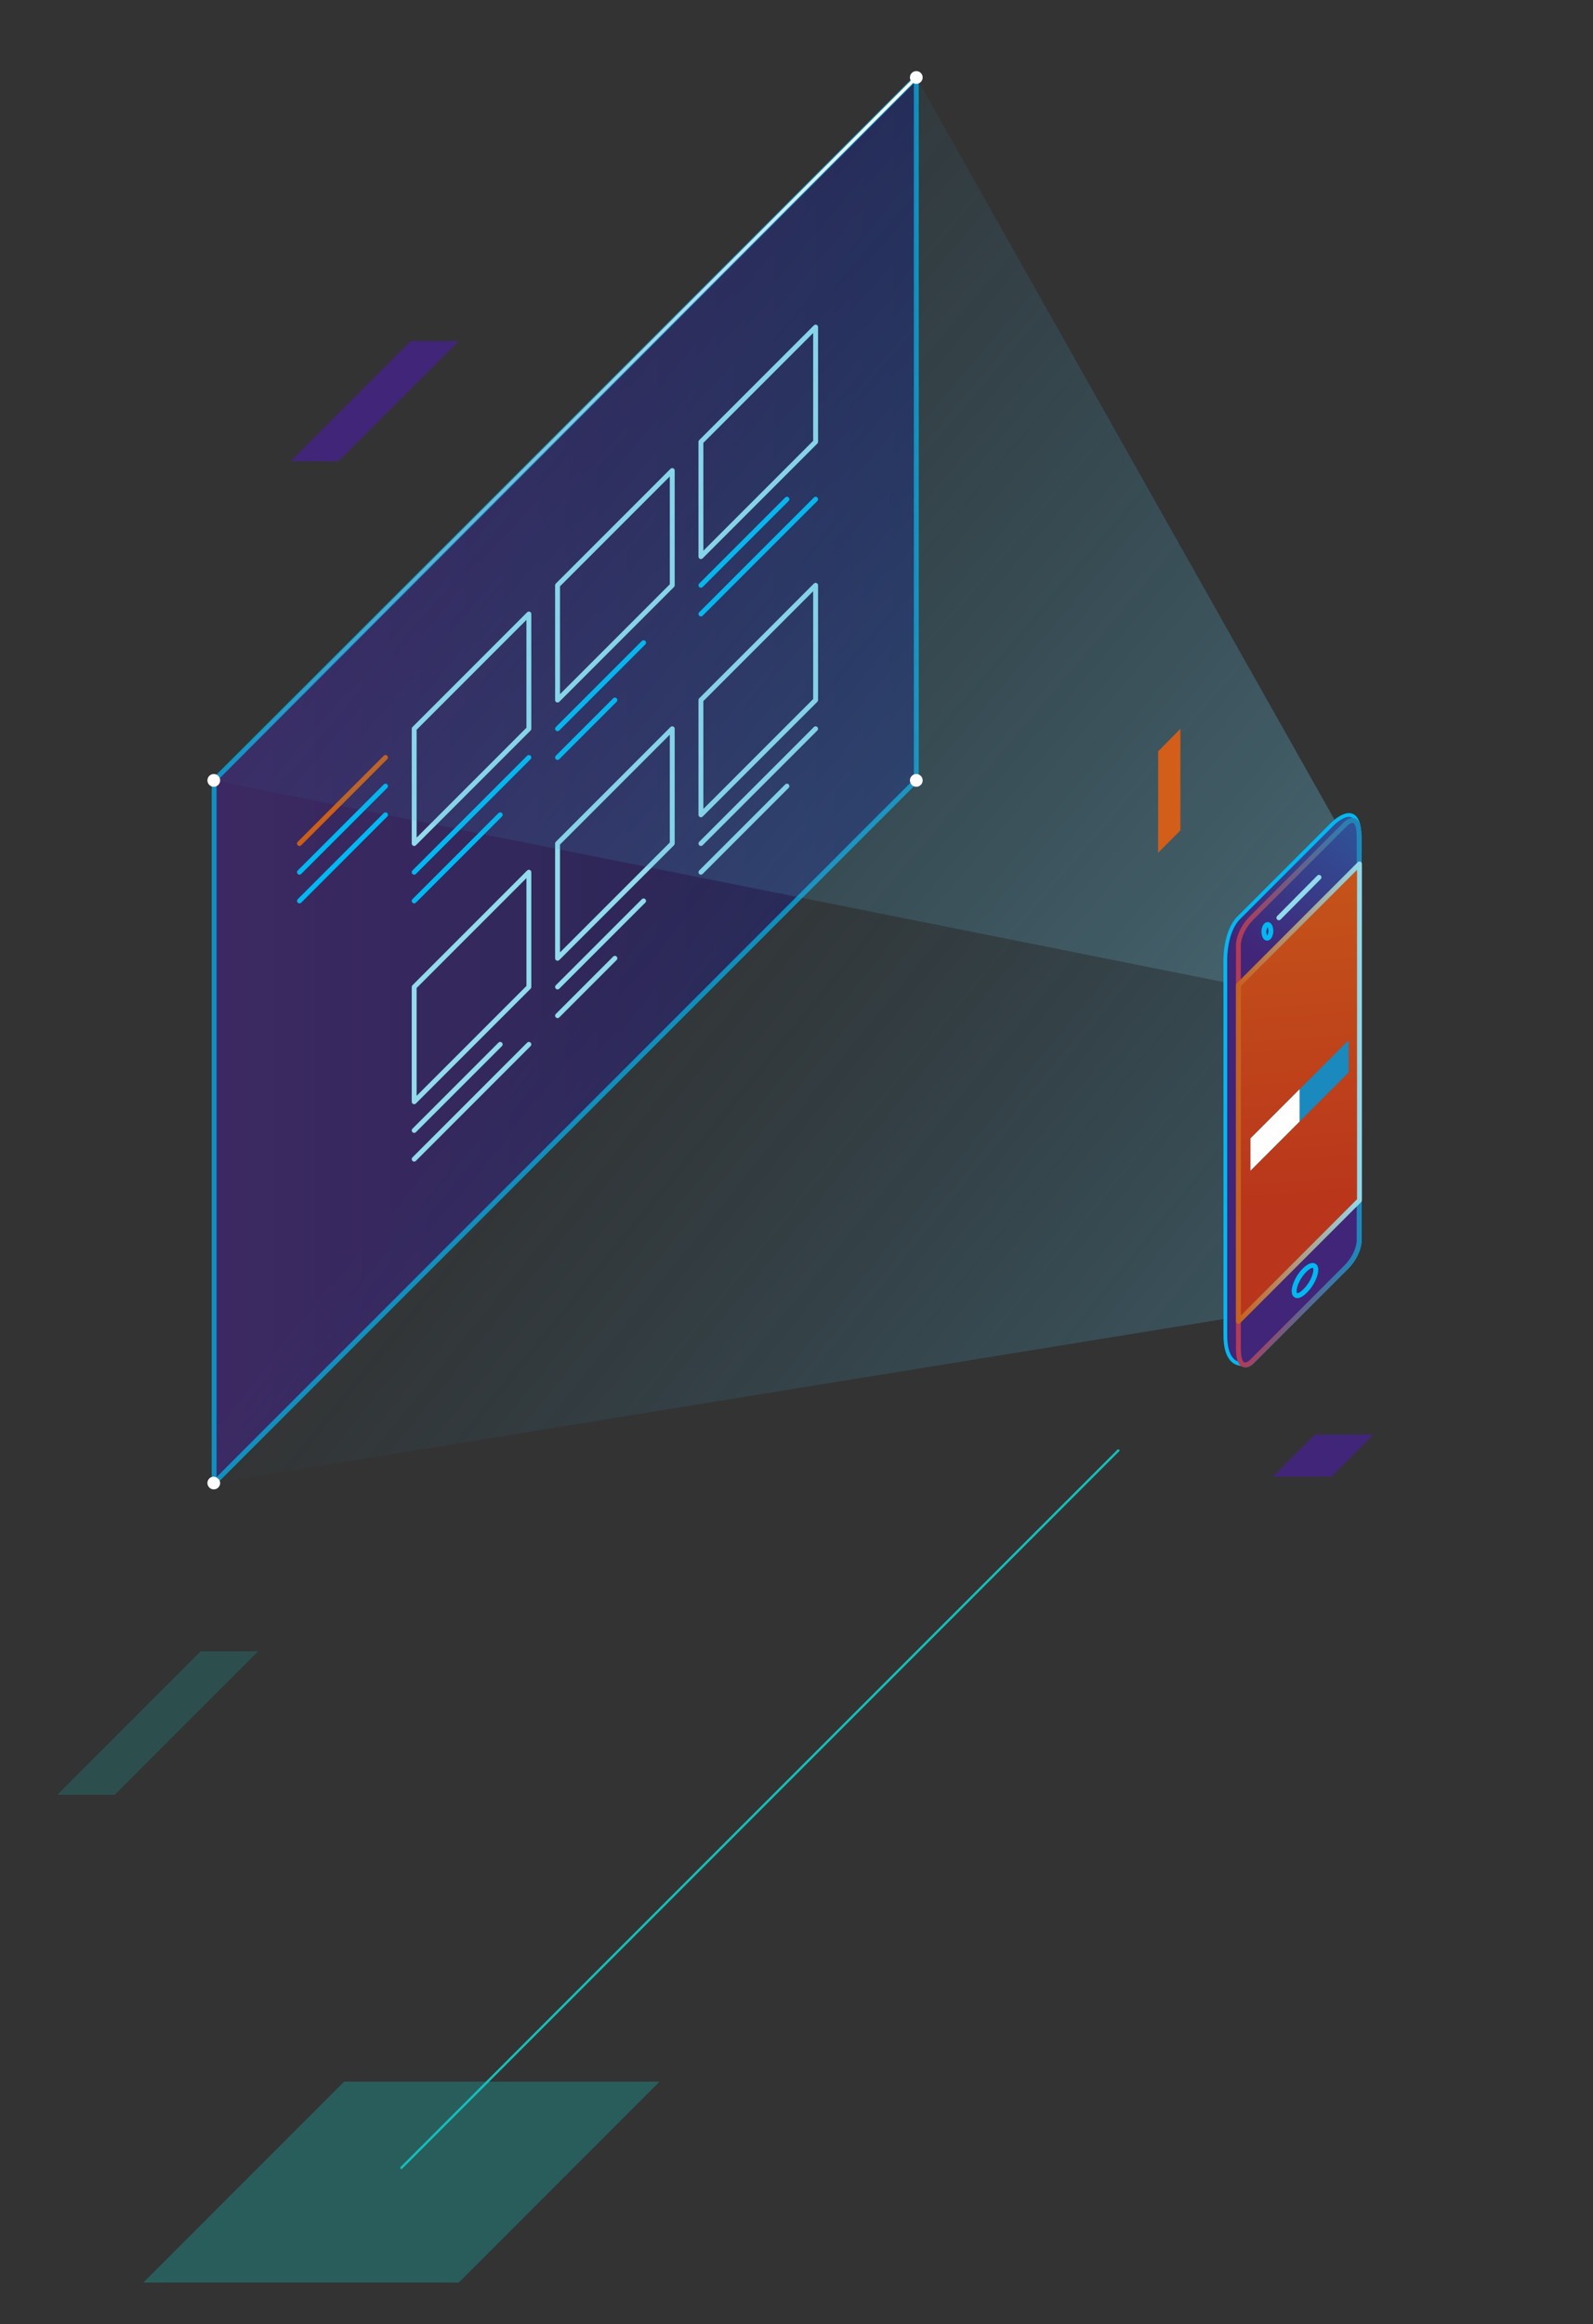 <?xml version="1.0" encoding="utf-8"?>
<!-- Generator: Adobe Illustrator 22.1.0, SVG Export Plug-In . SVG Version: 6.00 Build 0)  -->
<svg version="1.1" xmlns="http://www.w3.org/2000/svg" xmlns:xlink="http://www.w3.org/1999/xlink" x="0px" y="0px"
	 viewBox="0 0 500 729" style="enable-background:new 0 0 500 729;" xml:space="preserve">
<rect x="0" y="0" width="500" height="729" fill="#333333" stroke="none"/>
<style type="text/css">
	.st0{display:none;}
	
		.st1{opacity:0.7;fill:url(#SVGID_1_);stroke:#00B9F3;stroke-width:1.531;stroke-linecap:round;stroke-linejoin:round;stroke-miterlimit:10;enable-background:new    ;}
	.st2{fill:none;stroke:#C95F19;stroke-width:1.531;stroke-linecap:round;stroke-linejoin:round;stroke-miterlimit:10;}
	.st3{fill:none;stroke:#00B9F3;stroke-width:1.531;stroke-linecap:round;stroke-linejoin:round;stroke-miterlimit:10;}
	.st4{fill:none;stroke:#91DBED;stroke-width:1.531;stroke-linecap:round;stroke-linejoin:round;stroke-miterlimit:10;}
	.st5{opacity:0.5;fill:url(#SVGID_2_);enable-background:new    ;}
	.st6{opacity:0.5;fill:url(#SVGID_3_);enable-background:new    ;}
	.st7{fill:url(#SVGID_4_);stroke:#00B9F3;stroke-width:1.167;stroke-linecap:round;stroke-linejoin:round;stroke-miterlimit:10;}
	.st8{fill:none;stroke:url(#SVGID_5_);stroke-width:1.531;stroke-linecap:round;stroke-linejoin:round;stroke-miterlimit:10;}
	
		.st9{fill:url(#SVGID_6_);stroke:url(#SVGID_7_);stroke-width:1.531;stroke-linecap:round;stroke-linejoin:round;stroke-miterlimit:10;}
	.st10{fill:none;stroke:url(#SVGID_8_);stroke-linecap:round;stroke-linejoin:round;stroke-miterlimit:10;}
	.st11{fill:#412578;}
	.st12{fill:#FFFFFF;}
	.st13{fill:#1989BE;}
	.st14{fill:none;stroke:#13BEBB;stroke-width:0.75;stroke-linecap:round;stroke-linejoin:round;stroke-miterlimit:10;}
	.st15{opacity:0.3;fill:#13BEBB;}
	.st16{opacity:0.2;fill:#13BEBB;}
	.st17{fill:#D25E19;}
</style>
<g id="Layer_1">
	<g id="arch" class="st0">
	</g>
	<g id="backgroun_d_color">
	</g>
	<g id="shapes">
		
			<linearGradient id="SVGID_1_" gradientUnits="userSpaceOnUse" x1="67.2" y1="255.25" x2="287.6" y2="255.25" gradientTransform="matrix(1 0 0 -1 0 500)">
			<stop  offset="0" style="stop-color:#412578"/>
			<stop  offset="1" style="stop-color:#1F215E"/>
		</linearGradient>
		<polygon class="st1" points="67.2,244.8 287.6,24.3 287.6,244.8 67.2,465.2 		"/>
		<g>
			<line class="st2" x1="94" y1="264.6" x2="121" y2="237.6"/>
			<line class="st3" x1="94" y1="273.6" x2="121" y2="246.6"/>
			<line class="st3" x1="94" y1="282.6" x2="121" y2="255.6"/>
			<polygon class="st4" points="130,228.6 130,264.6 166,228.6 166,192.6 			"/>
			<polygon class="st4" points="175,183.6 175,219.6 211,183.6 211,147.6 			"/>
			<polygon class="st4" points="220,138.6 220,174.6 256,138.6 256,102.6 			"/>
			<line class="st3" x1="130" y1="273.6" x2="166" y2="237.6"/>
			<line class="st3" x1="130" y1="282.6" x2="157" y2="255.6"/>
			<line class="st3" x1="175" y1="228.6" x2="202" y2="201.6"/>
			<line class="st3" x1="175" y1="237.6" x2="193" y2="219.6"/>
			<line class="st3" x1="220" y1="183.6" x2="247" y2="156.6"/>
			<line class="st3" x1="220" y1="192.6" x2="256" y2="156.6"/>
			<g>
				<polygon class="st4" points="220,219.6 220,255.6 256,219.6 256,183.6 				"/>
				<line class="st4" x1="220" y1="264.6" x2="256" y2="228.6"/>
				<line class="st4" x1="220" y1="273.6" x2="247" y2="246.6"/>
			</g>
			<g>
				<polygon class="st4" points="175,264.6 175,300.6 211,264.6 211,228.6 				"/>
				<line class="st4" x1="175" y1="309.6" x2="202" y2="282.6"/>
				<line class="st4" x1="175" y1="318.6" x2="193" y2="300.6"/>
			</g>
			<g>
				<polygon class="st4" points="130,309.6 130,345.6 166,309.6 166,273.6 				"/>
				<line class="st4" x1="130" y1="354.6" x2="157" y2="327.6"/>
				<line class="st4" x1="130" y1="363.6" x2="166" y2="327.6"/>
			</g>
		</g>
		<g>
			
				<linearGradient id="SVGID_2_" gradientUnits="userSpaceOnUse" x1="133.761" y1="402.543" x2="517.82" y2="76.094" gradientTransform="matrix(1 0 0 -1 0 500)">
				<stop  offset="0" style="stop-color:#1989BE;stop-opacity:0"/>
				<stop  offset="1" style="stop-color:#91DBED"/>
			</linearGradient>
			<polygon class="st5" points="67.2,244.8 388.7,309 426.7,271 287.6,24.3 			"/>
			
				<linearGradient id="SVGID_3_" gradientUnits="userSpaceOnUse" x1="158.861" y1="169.025" x2="520.895" y2="-125.076" gradientTransform="matrix(1 0 0 -1 0 500)">
				<stop  offset="0" style="stop-color:#1989BE;stop-opacity:0"/>
				<stop  offset="1" style="stop-color:#91DBED"/>
			</linearGradient>
			<polygon class="st6" points="67.2,244.8 67.2,465.2 390.6,412.7 388.7,309 			"/>
			<g>
				
					<linearGradient id="SVGID_4_" gradientUnits="userSpaceOnUse" x1="422.325" y1="180.494" x2="502.658" y2="293.494" gradientTransform="matrix(1 0 0 -1 0 500)">
					<stop  offset="0" style="stop-color:#412578"/>
					<stop  offset="0.813" style="stop-color:#1989BE"/>
					<stop  offset="1" style="stop-color:#4CC3F2"/>
				</linearGradient>
				<path class="st7" d="M426.7,261.7c-0.4-11.3-8.4-3.3-8.4-3.3l-29.5,29.5c-4.2,4.2-4.2,12.7-4.2,12.7v118.2c0,7.5,3,9.1,5.4,9.1
					c1.3,1.2,3.1-0.7,3.1-0.7s25.3-25.3,29.5-29.5s4.2-8.4,4.2-8.4V262.6C426.7,262.2,426.7,262,426.7,261.7z"/>
				
					<linearGradient id="SVGID_5_" gradientUnits="userSpaceOnUse" x1="387.934" y1="157.25" x2="427.455" y2="157.25" gradientTransform="matrix(1 0 0 -1 0 500)">
					<stop  offset="0" style="stop-color:#B53955"/>
					<stop  offset="1" style="stop-color:#1989BE"/>
				</linearGradient>
				<path class="st8" d="M388.7,397.6V296.3c0,0,0-4.2,4.2-8.4l29.5-29.5c0,0,4.2-4.2,4.2,4.2v126.6c0,0,0,4.2-4.2,8.4
					c-4.2,4.2-29.5,29.5-29.5,29.5s-4.2,4.2-4.2-4.2V397.6z"/>
				
					<linearGradient id="SVGID_6_" gradientUnits="userSpaceOnUse" x1="410.369" y1="121.305" x2="399.702" y2="264.971" gradientTransform="matrix(1 0 0 -1 0 500)">
					<stop  offset="0" style="stop-color:#B9351B"/>
					<stop  offset="1" style="stop-color:#C95F19"/>
				</linearGradient>
				
					<linearGradient id="SVGID_7_" gradientUnits="userSpaceOnUse" x1="387.934" y1="157.25" x2="427.466" y2="157.25" gradientTransform="matrix(1 0 0 -1 0 500)">
					<stop  offset="0" style="stop-color:#C95F19"/>
					<stop  offset="1" style="stop-color:#91DBED"/>
				</linearGradient>
				<polygon class="st9" points="426.7,271 388.7,309 388.7,414.5 426.7,376.5 				"/>
				<line class="st4" x1="401.4" y1="287.9" x2="414" y2="275.2"/>
				<g>
					<path class="st3" d="M413,398.3c0,1.9-1.5,4.9-3.4,6.7c-1.9,1.9-3.4,1.9-3.4,0s1.5-4.9,3.4-6.7
						C411.5,396.5,413,396.5,413,398.3z"/>
				</g>
				<path class="st3" d="M398.9,292.2c-0.1,1.2-0.6,2.1-1.2,2.1s-1-1-1-2.2c0.1-1.2,0.6-2.1,1.2-2.1S398.9,291,398.9,292.2z"/>
			</g>
		</g>
		
			<linearGradient id="SVGID_8_" gradientUnits="userSpaceOnUse" x1="66.7" y1="365.45" x2="288.1" y2="365.45" gradientTransform="matrix(1 0 0 -1 0 500)">
			<stop  offset="0" style="stop-color:#FFFFFF;stop-opacity:0"/>
			<stop  offset="1" style="stop-color:#FFFFFF"/>
		</linearGradient>
		<line class="st10" x1="67.2" y1="244.8" x2="287.6" y2="24.3"/>
	</g>
	<g id="kropki">
		<polygon class="st11" points="144,107 128.9,107 91.2,144.7 106.2,144.7 		"/>
		<polygon class="st11" points="431.1,450 412.7,450 399.5,463.2 417.9,463.2 		"/>
		<path class="st12" d="M289.6,24.3c0,1.1-0.9,2-2,2s-2-0.9-2-2s0.9-2,2-2S289.6,23.2,289.6,24.3z"/>
		<path class="st12" d="M69.1,244.8c0,1.1-0.9,2-2,2s-2-0.9-2-2s0.9-2,2-2S69.1,243.7,69.1,244.8z"/>
		<path class="st12" d="M289.6,244.8c0,1.1-0.9,2-2,2s-2-0.9-2-2s0.9-2,2-2S289.6,243.7,289.6,244.8z"/>
		<path class="st12" d="M69.1,465.2c0,1.1-0.9,2-2,2s-2-0.9-2-2s0.9-2,2-2C68.2,463.3,69.1,464.2,69.1,465.2z"/>
		<g>
			<polygon class="st13" points="392.5,357.1 423.3,326.3 423.3,336.4 392.5,367.2 			"/>
			<polygon class="st12" points="392.5,357.1 407.9,341.7 407.9,351.8 392.5,367.2 			"/>
		</g>
	</g>
</g>
<g id="Layer_2">
	<line class="st14" x1="126" y1="680" x2="351" y2="455"/>
	<polygon class="st15" points="45,716 108,653 207,653 144,716 	"/>
	<polygon class="st16" points="18,563 36,563 81,518 63,518 	"/>
	<polygon class="st17" points="370.5,228.6 363.5,235.7 363.5,267.5 370.5,260.5 	"/>
</g>
</svg>
